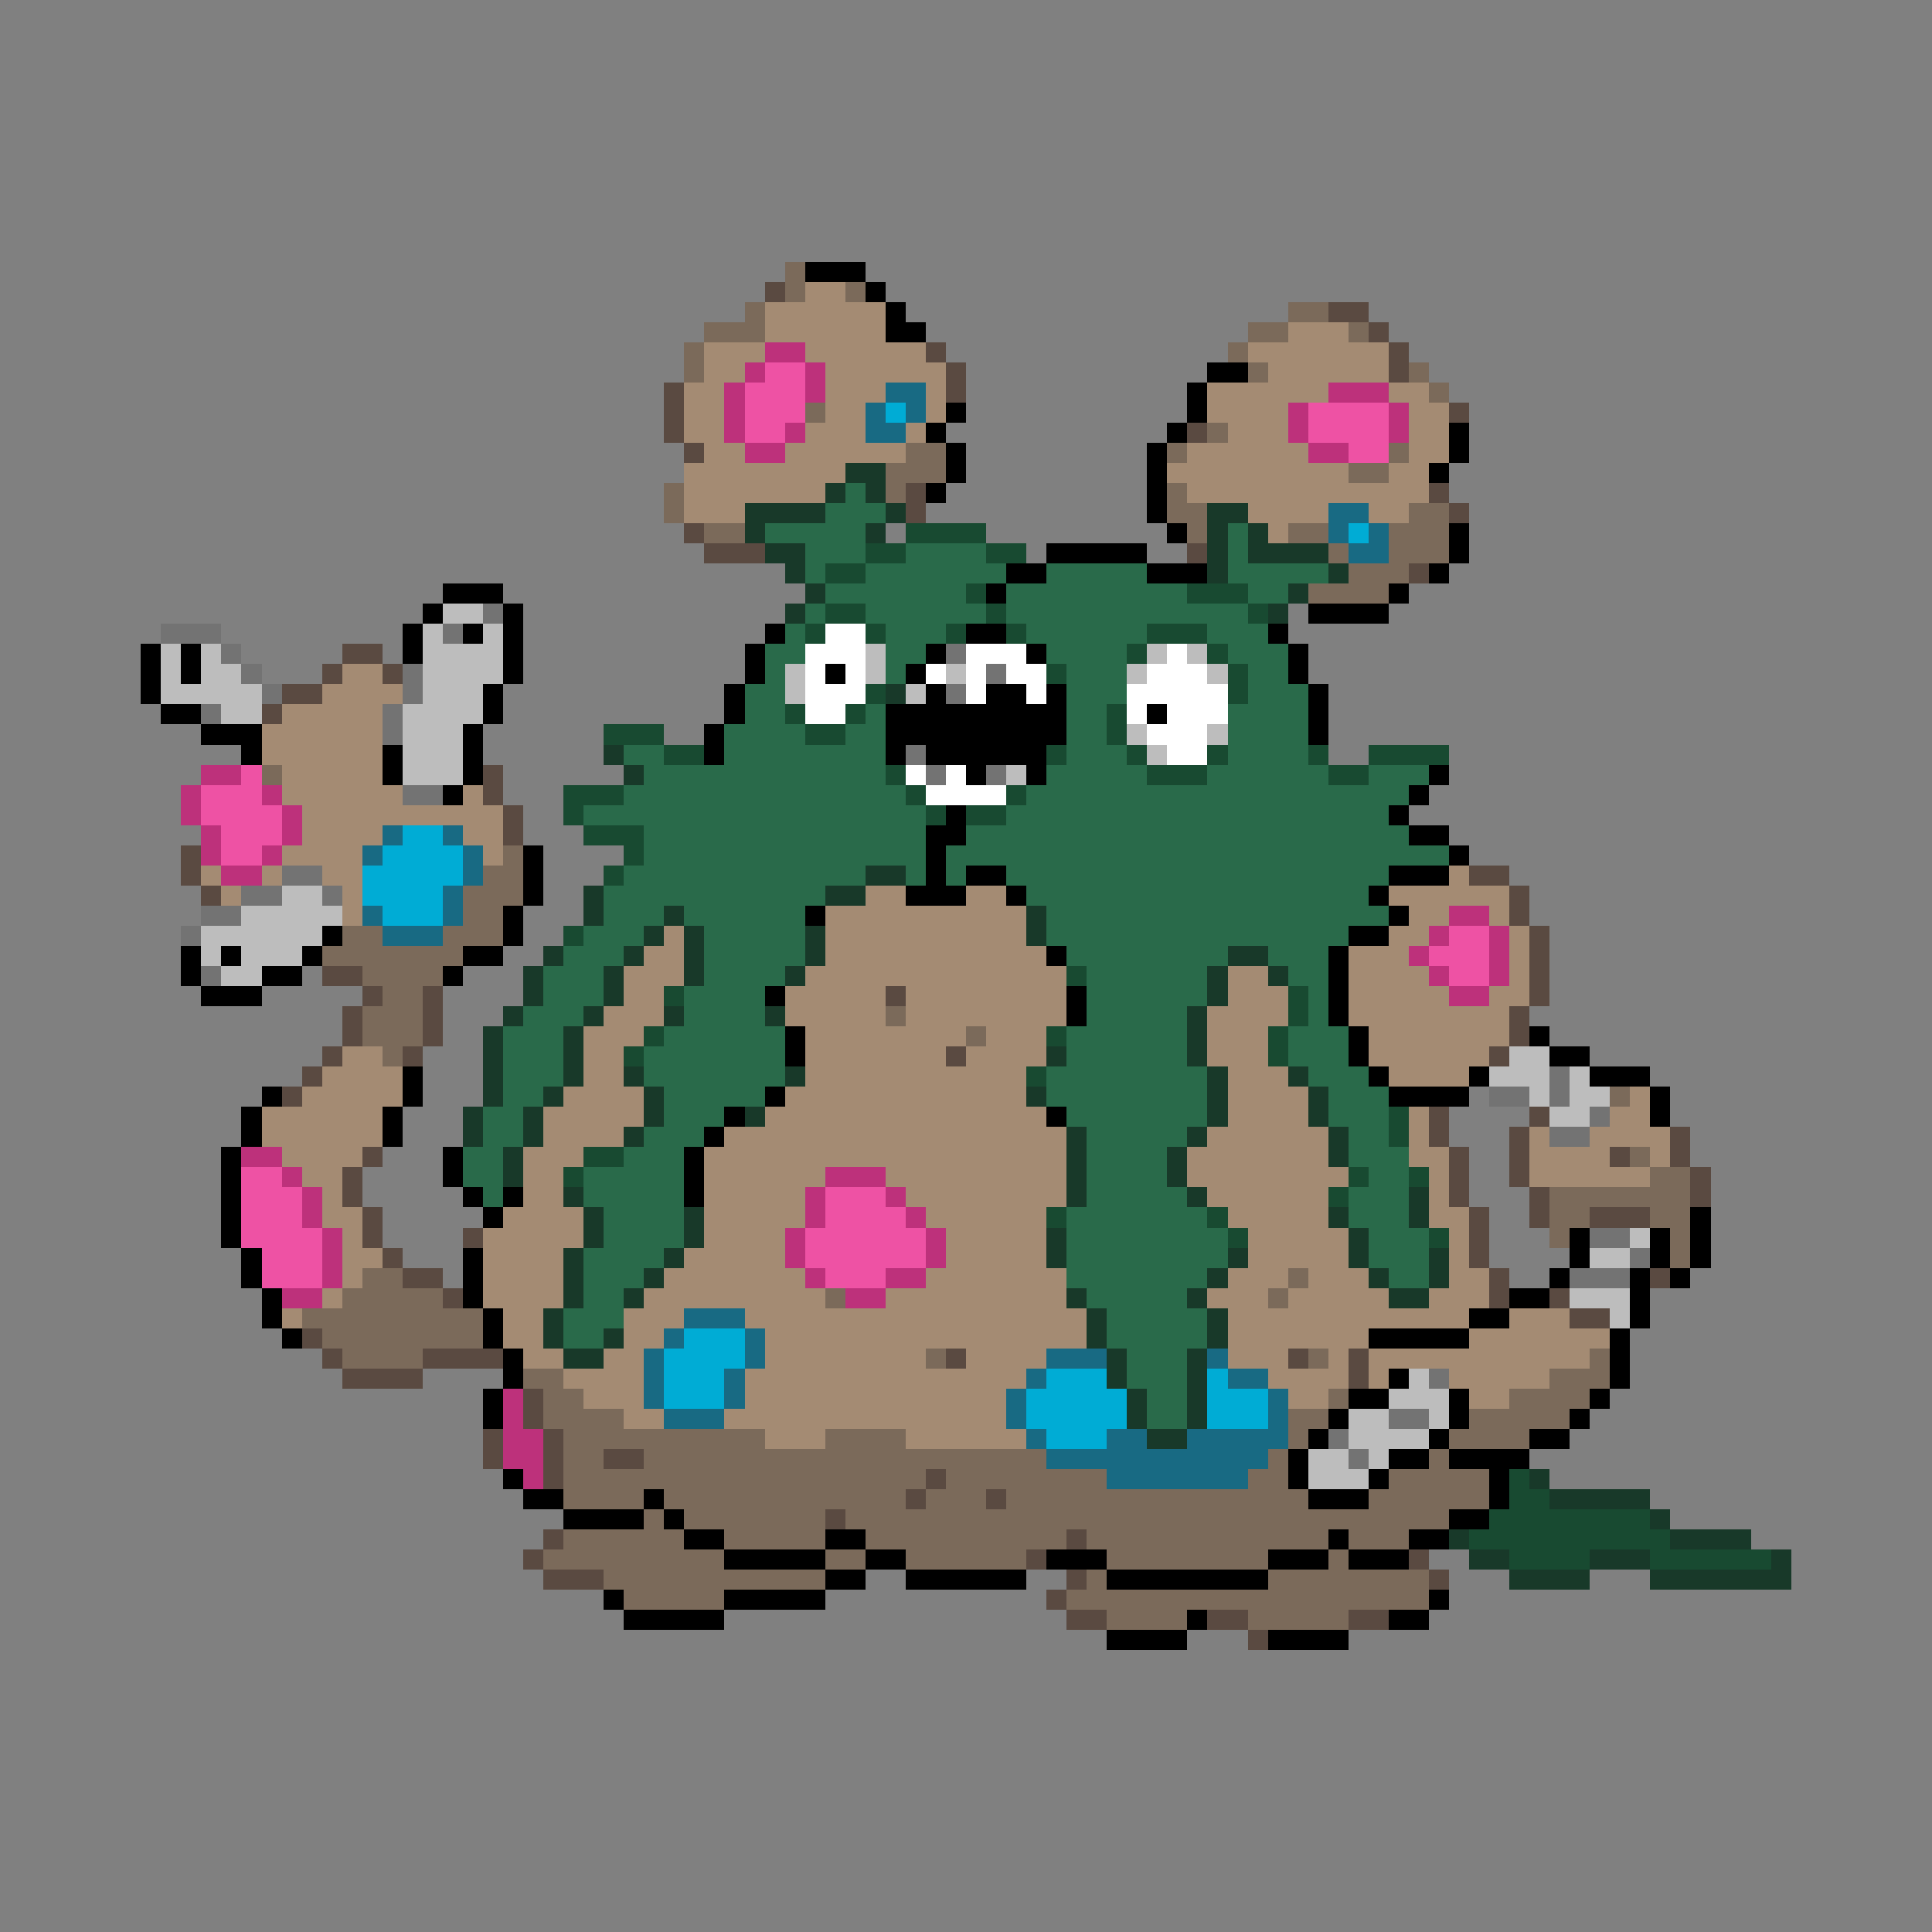 <svg xmlns="http://www.w3.org/2000/svg" viewBox="0 -0.5 96 96" shape-rendering="crispEdges">
<rect x="0" y="-0.5" width="96" height="96" fill="#808080" stroke="none"/>
<path stroke="#7b6a5a" d="M39 13h1M39 14h1M42 14h1M37 15h1M64 15h2M35 16h3M62 16h2M67 16h1M34 17h1M61 17h1M34 18h1M62 18h1M70 18h1M71 19h1M40 20h1M60 21h1M45 22h2M58 22h1M69 22h1M44 23h3M67 23h2M33 24h1M44 24h1M58 24h1M33 25h1M58 25h2M70 25h2M35 26h2M59 26h1M64 26h2M69 26h3M66 27h1M69 27h3M67 28h3M65 29h4M13 38h1M25 42h1M24 43h2M23 44h3M23 45h2M17 46h2M22 46h3M16 47h7M18 48h4M19 49h2M18 50h3M44 50h1M18 51h3M48 51h1M19 52h1M80 54h1M81 57h1M82 58h2M77 59h7M77 60h2M82 60h2M77 61h1M83 61h1M83 62h1M18 63h2M64 63h1M17 64h5M41 64h1M63 64h1M15 65h9M16 66h8M17 67h4M46 67h1M65 67h1M79 67h1M26 68h2M77 68h3M27 69h2M66 69h1M75 69h4M27 70h4M64 70h2M73 70h5M28 71h10M41 71h4M64 71h1M72 71h4M28 72h2M32 72h20M63 72h1M71 72h1M28 73h18M47 73h8M62 73h2M69 73h5M28 74h4M33 74h12M46 74h3M50 74h15M68 74h6M32 75h1M34 75h7M42 75h30M28 76h6M36 76h5M43 76h10M54 76h12M67 76h3M27 77h9M41 77h2M45 77h6M55 77h8M66 77h1M30 78h11M54 78h1M63 78h8M31 79h5M53 79h18M55 80h4M62 80h5" />
<path stroke="#000000" d="M40 13h3M43 14h1M44 15h1M44 16h2M60 18h2M59 19h1M47 20h1M59 20h1M46 21h1M58 21h1M72 21h1M47 22h1M57 22h1M72 22h1M47 23h1M57 23h1M71 23h1M46 24h1M57 24h1M57 25h1M58 26h1M72 26h1M52 27h5M72 27h1M50 28h2M57 28h3M71 28h1M22 29h3M49 29h1M69 29h1M21 30h1M25 30h1M65 30h4M20 31h1M23 31h1M25 31h1M38 31h1M48 31h2M63 31h1M7 32h1M9 32h1M20 32h1M25 32h1M37 32h1M46 32h1M51 32h1M64 32h1M7 33h1M9 33h1M25 33h1M37 33h1M41 33h1M45 33h1M64 33h1M7 34h1M24 34h1M36 34h1M46 34h1M49 34h2M52 34h1M65 34h1M8 35h2M24 35h1M36 35h1M44 35h9M57 35h1M65 35h1M10 36h3M23 36h1M35 36h1M44 36h9M65 36h1M12 37h1M19 37h1M23 37h1M35 37h1M44 37h1M46 37h6M19 38h1M23 38h1M48 38h1M51 38h1M71 38h1M22 39h1M70 39h1M47 40h1M69 40h1M46 41h2M70 41h2M26 42h1M46 42h1M72 42h1M26 43h1M46 43h1M48 43h2M69 43h3M26 44h1M45 44h3M50 44h1M68 44h1M25 45h1M40 45h1M69 45h1M16 46h1M25 46h1M67 46h2M9 47h1M11 47h1M15 47h1M23 47h2M52 47h1M66 47h1M9 48h1M13 48h2M22 48h1M66 48h1M10 49h3M38 49h1M53 49h1M66 49h1M53 50h1M66 50h1M39 51h1M67 51h1M76 51h1M39 52h1M67 52h1M77 52h2M20 53h1M68 53h1M73 53h1M79 53h3M13 54h1M20 54h1M38 54h1M69 54h4M82 54h1M12 55h1M19 55h1M36 55h1M52 55h1M82 55h1M12 56h1M19 56h1M35 56h1M11 57h1M22 57h1M34 57h1M11 58h1M22 58h1M34 58h1M11 59h1M23 59h1M25 59h1M34 59h1M11 60h1M24 60h1M84 60h1M11 61h1M78 61h1M82 61h1M84 61h1M12 62h1M23 62h1M78 62h1M82 62h1M84 62h1M12 63h1M23 63h1M77 63h1M81 63h1M83 63h1M13 64h1M23 64h1M75 64h2M81 64h1M13 65h1M24 65h1M73 65h2M81 65h1M14 66h1M24 66h1M68 66h5M80 66h1M25 67h1M80 67h1M25 68h1M69 68h1M80 68h1M24 69h1M67 69h2M72 69h1M79 69h1M24 70h1M66 70h1M72 70h1M78 70h1M65 71h1M71 71h1M76 71h2M64 72h1M69 72h2M72 72h4M25 73h1M64 73h1M68 73h1M74 73h1M26 74h2M32 74h1M65 74h3M74 74h1M28 75h4M33 75h1M72 75h2M34 76h2M41 76h2M66 76h1M70 76h2M36 77h5M43 77h2M52 77h3M63 77h3M67 77h3M41 78h2M45 78h6M55 78h8M30 79h1M36 79h5M71 79h1M31 80h5M59 80h1M69 80h2M55 81h4M63 81h4" />
<path stroke="#5a4a41" d="M38 14h1M66 15h2M68 16h1M46 17h1M69 17h1M47 18h1M69 18h1M33 19h1M47 19h1M33 20h1M72 20h1M33 21h1M59 21h1M34 22h1M45 24h1M71 24h1M45 25h1M72 25h1M34 26h1M35 27h3M59 27h1M70 28h1M17 32h2M16 33h1M19 33h1M14 34h2M13 35h1M24 38h1M24 39h1M25 40h1M25 41h1M9 42h1M9 43h1M73 43h2M10 44h1M75 44h1M75 45h1M76 46h1M76 47h1M16 48h2M76 48h1M18 49h1M21 49h1M44 49h1M76 49h1M17 50h1M21 50h1M75 50h1M17 51h1M21 51h1M75 51h1M16 52h1M20 52h1M47 52h1M74 52h1M15 53h1M14 54h1M71 55h1M76 55h1M71 56h1M75 56h1M83 56h1M18 57h1M72 57h1M75 57h1M80 57h1M83 57h1M17 58h1M72 58h1M75 58h1M84 58h1M17 59h1M72 59h1M76 59h1M84 59h1M18 60h1M73 60h1M76 60h1M79 60h3M18 61h1M23 61h1M73 61h1M19 62h1M73 62h1M20 63h2M74 63h1M82 63h1M22 64h1M74 64h1M77 64h1M78 65h2M15 66h1M16 67h1M21 67h4M47 67h1M64 67h1M67 67h1M17 68h4M67 68h1M26 69h1M26 70h1M24 71h1M27 71h1M24 72h1M27 72h1M30 72h2M27 73h1M46 73h1M45 74h1M49 74h1M41 75h1M27 76h1M53 76h1M26 77h1M51 77h1M70 77h1M27 78h3M53 78h1M71 78h1M52 79h1M53 80h2M60 80h2M67 80h2M62 81h1" />
<path stroke="#a48b73" d="M40 14h2M38 15h6M38 16h6M64 16h3M35 17h3M40 17h6M62 17h7M35 18h2M41 18h6M63 18h6M34 19h2M41 19h3M46 19h1M60 19h6M69 19h2M34 20h2M41 20h2M46 20h1M60 20h4M70 20h2M34 21h2M40 21h3M45 21h1M61 21h3M70 21h2M35 22h2M39 22h6M59 22h6M70 22h2M34 23h8M58 23h9M69 23h2M34 24h7M59 24h12M34 25h3M62 25h4M68 25h2M63 26h1M17 33h2M16 34h4M14 35h5M13 36h6M13 37h6M14 38h5M14 39h6M23 39h1M15 40h10M15 41h4M23 41h2M14 42h4M24 42h1M10 43h1M13 43h1M16 43h2M72 43h1M11 44h1M17 44h1M43 44h2M48 44h2M69 44h6M17 45h1M41 45h10M70 45h2M74 45h1M33 46h1M41 46h10M69 46h2M75 46h1M32 47h2M41 47h11M67 47h3M75 47h1M31 48h3M40 48h13M61 48h2M67 48h4M75 48h1M31 49h2M39 49h5M45 49h8M61 49h3M67 49h5M74 49h2M30 50h3M39 50h5M45 50h8M60 50h4M67 50h8M29 51h3M40 51h8M49 51h3M60 51h3M68 51h7M17 52h2M29 52h2M40 52h7M48 52h4M60 52h3M68 52h6M16 53h4M29 53h2M40 53h11M61 53h3M69 53h4M15 54h5M28 54h4M39 54h12M61 54h4M81 54h1M13 55h6M27 55h5M38 55h14M61 55h4M70 55h1M80 55h2M13 56h6M27 56h4M36 56h17M60 56h6M70 56h1M76 56h1M79 56h4M14 57h4M26 57h3M35 57h18M59 57h7M70 57h2M76 57h4M82 57h1M15 58h2M26 58h2M35 58h6M44 58h9M59 58h8M71 58h1M76 58h6M16 59h1M26 59h2M35 59h5M45 59h8M60 59h6M71 59h1M16 60h2M25 60h4M35 60h5M46 60h6M61 60h5M71 60h2M17 61h1M24 61h5M35 61h4M47 61h5M62 61h5M72 61h1M17 62h2M24 62h4M34 62h5M47 62h5M62 62h5M72 62h1M17 63h1M24 63h4M33 63h7M46 63h7M61 63h3M65 63h3M72 63h2M16 64h1M24 64h4M32 64h9M44 64h9M60 64h3M64 64h5M71 64h3M14 65h1M25 65h2M31 65h3M37 65h17M61 65h12M75 65h3M25 66h2M31 66h2M38 66h16M61 66h7M73 66h7M26 67h2M30 67h2M38 67h8M48 67h4M61 67h3M66 67h1M68 67h11M28 68h4M37 68h14M63 68h4M68 68h1M72 68h5M29 69h3M37 69h13M64 69h2M73 69h2M31 70h2M36 70h14M38 71h3M45 71h6" />
<path stroke="#bd317b" d="M38 17h2M37 18h1M40 18h1M36 19h1M40 19h1M66 19h3M36 20h1M64 20h1M69 20h1M36 21h1M39 21h1M64 21h1M69 21h1M37 22h2M65 22h2M10 38h2M9 39h1M13 39h1M9 40h1M14 40h1M10 41h1M14 41h1M10 42h1M13 42h1M11 43h2M72 45h2M71 46h1M74 46h1M70 47h1M74 47h1M71 48h1M74 48h1M72 49h2M12 57h2M14 58h1M41 58h3M15 59h1M40 59h1M44 59h1M15 60h1M40 60h1M45 60h1M16 61h1M39 61h1M46 61h1M16 62h1M39 62h1M46 62h1M16 63h1M40 63h1M44 63h2M14 64h2M42 64h2M25 69h1M25 70h1M25 71h2M25 72h2M26 73h1" />
<path stroke="#ee52a4" d="M38 18h2M37 19h3M37 20h3M65 20h4M37 21h2M65 21h4M67 22h2M12 38h1M10 39h3M10 40h4M11 41h3M11 42h2M72 46h2M71 47h3M72 48h2M12 58h2M12 59h3M41 59h3M12 60h3M41 60h4M12 61h4M40 61h6M13 62h3M40 62h6M13 63h3M41 63h3" />
<path stroke="#186a83" d="M44 19h2M43 20h1M45 20h1M43 21h2M66 25h2M66 26h1M68 26h1M67 27h2M19 41h1M22 41h1M18 42h1M23 42h1M23 43h1M22 44h1M18 45h1M22 45h1M19 46h3M34 65h3M33 66h1M37 66h1M32 67h1M37 67h1M52 67h3M60 67h1M32 68h1M36 68h1M51 68h1M61 68h2M32 69h1M36 69h1M50 69h1M63 69h1M33 70h3M50 70h1M63 70h1M51 71h1M55 71h2M59 71h5M52 72h11M55 73h7" />
<path stroke="#00acd5" d="M44 20h1M67 26h1M20 41h2M19 42h4M18 43h5M18 44h4M19 45h3M34 66h3M33 67h4M33 68h3M52 68h3M60 68h1M33 69h3M51 69h5M60 69h3M51 70h5M60 70h3M52 71h3" />
<path stroke="#183929" d="M42 23h2M41 24h1M43 24h1M37 25h4M44 25h1M60 25h2M37 26h1M43 26h1M60 26h1M62 26h1M38 27h2M60 27h1M62 27h4M39 28h1M60 28h1M66 28h1M40 29h1M64 29h1M39 30h1M63 30h1M44 34h1M30 37h1M31 38h1M43 43h2M29 44h1M41 44h2M29 45h1M33 45h1M51 45h1M32 46h1M34 46h1M40 46h1M51 46h1M27 47h1M31 47h1M34 47h1M40 47h1M61 47h2M26 48h1M30 48h1M34 48h1M39 48h1M60 48h1M63 48h1M26 49h1M30 49h1M60 49h1M25 50h1M29 50h1M33 50h1M38 50h1M59 50h1M24 51h1M28 51h1M59 51h1M24 52h1M28 52h1M52 52h1M59 52h1M24 53h1M28 53h1M31 53h1M39 53h1M60 53h1M64 53h1M24 54h1M27 54h1M32 54h1M51 54h1M60 54h1M65 54h1M23 55h1M26 55h1M32 55h1M37 55h1M60 55h1M65 55h1M23 56h1M26 56h1M31 56h1M53 56h1M59 56h1M66 56h1M25 57h1M53 57h1M58 57h1M66 57h1M25 58h1M53 58h1M58 58h1M28 59h1M53 59h1M59 59h1M70 59h1M29 60h1M34 60h1M66 60h1M70 60h1M29 61h1M34 61h1M52 61h1M67 61h1M28 62h1M33 62h1M52 62h1M61 62h1M67 62h1M71 62h1M28 63h1M32 63h1M60 63h1M68 63h1M71 63h1M28 64h1M31 64h1M53 64h1M59 64h1M69 64h2M27 65h1M54 65h1M60 65h1M27 66h1M30 66h1M54 66h1M60 66h1M28 67h2M55 67h1M59 67h1M55 68h1M59 68h1M56 69h1M59 69h1M56 70h1M59 70h1M57 71h2M76 73h1M77 74h5M82 75h1M72 76h1M83 76h4M73 77h2M79 77h3M88 77h1M75 78h4M82 78h7" />
<path stroke="#296a4a" d="M42 24h1M41 25h3M38 26h5M61 26h1M40 27h3M45 27h4M61 27h1M40 28h1M43 28h7M52 28h5M61 28h5M41 29h7M50 29h9M62 29h2M40 30h1M43 30h6M50 30h12M39 31h1M44 31h3M51 31h6M60 31h3M38 32h2M44 32h2M52 32h4M61 32h3M38 33h1M44 33h1M53 33h3M62 33h2M37 34h2M53 34h3M62 34h3M37 35h2M43 35h1M53 35h2M61 35h4M36 36h4M42 36h2M53 36h2M61 36h4M31 37h2M36 37h8M53 37h3M61 37h4M32 38h12M52 38h5M60 38h6M68 38h3M31 39h14M51 39h19M29 40h17M50 40h19M32 41h14M48 41h22M32 42h14M47 42h25M31 43h12M45 43h1M47 43h1M50 43h19M30 44h11M51 44h17M30 45h3M34 45h6M52 45h17M29 46h3M35 46h5M52 46h15M28 47h3M35 47h5M53 47h8M63 47h3M27 48h3M35 48h4M54 48h6M64 48h2M27 49h3M34 49h4M54 49h6M65 49h1M26 50h3M34 50h4M54 50h5M65 50h1M25 51h3M33 51h6M53 51h6M64 51h3M25 52h3M32 52h7M53 52h6M64 52h3M25 53h3M32 53h7M52 53h8M65 53h3M25 54h2M33 54h5M52 54h8M66 54h3M24 55h2M33 55h3M53 55h7M66 55h3M24 56h2M32 56h3M54 56h5M67 56h2M23 57h2M31 57h3M54 57h4M67 57h3M23 58h2M29 58h5M54 58h4M68 58h2M24 59h1M29 59h5M54 59h5M67 59h3M30 60h4M53 60h7M67 60h3M30 61h4M53 61h8M68 61h3M29 62h4M53 62h8M68 62h3M29 63h3M53 63h7M69 63h2M29 64h2M54 64h5M28 65h3M55 65h5M28 66h2M55 66h5M56 67h3M56 68h3M57 69h2M57 70h2" />
<path stroke="#184a31" d="M45 26h4M43 27h2M49 27h2M41 28h2M48 29h1M59 29h3M41 30h2M49 30h1M62 30h1M40 31h1M43 31h1M47 31h1M50 31h1M57 31h3M56 32h1M60 32h1M52 33h1M61 33h1M43 34h1M61 34h1M39 35h1M42 35h1M55 35h1M30 36h3M40 36h2M55 36h1M33 37h2M52 37h1M56 37h1M60 37h1M65 37h1M68 37h4M44 38h1M57 38h3M66 38h2M28 39h3M45 39h1M50 39h1M28 40h1M46 40h1M48 40h2M29 41h3M31 42h1M30 43h1M28 46h1M53 48h1M33 49h1M64 49h1M64 50h1M32 51h1M52 51h1M63 51h1M31 52h1M63 52h1M51 53h1M69 55h1M69 56h1M29 57h2M28 58h1M67 58h1M70 58h1M66 59h1M52 60h1M60 60h1M61 61h1M71 61h1M75 73h1M75 74h2M74 75h8M73 76h10M75 77h4M82 77h6" />
<path stroke="#bdbdbd" d="M22 30h2M21 31h1M24 31h1M8 32h1M10 32h1M21 32h4M43 32h1M57 32h1M59 32h1M8 33h1M10 33h2M21 33h4M39 33h1M43 33h1M47 33h1M56 33h1M60 33h1M8 34h5M21 34h3M39 34h1M45 34h1M11 35h2M20 35h4M20 36h3M56 36h1M60 36h1M20 37h3M57 37h1M20 38h3M50 38h1M14 44h2M12 45h5M10 46h6M10 47h1M12 47h3M11 48h2M75 52h2M74 53h3M78 53h1M76 54h1M78 54h2M77 55h2M81 61h1M79 62h2M78 64h3M80 65h1M70 68h1M69 69h3M67 70h2M71 70h1M67 71h4M65 72h2M68 72h1M65 73h3" />
<path stroke="#737373" d="M24 30h1M8 31h3M22 31h1M11 32h1M47 32h1M12 33h1M20 33h1M49 33h1M13 34h1M20 34h1M47 34h1M10 35h1M19 35h1M19 36h1M45 37h1M46 38h1M49 38h1M20 39h2M14 43h2M12 44h2M16 44h1M10 45h2M9 46h1M10 48h1M77 53h1M74 54h2M77 54h1M79 55h1M77 56h2M79 61h2M81 62h1M78 63h3M71 68h1M69 70h2M66 71h1M67 72h1" />
<path stroke="#ffffff" d="M41 31h2M40 32h3M48 32h3M58 32h1M40 33h1M42 33h1M46 33h1M48 33h1M50 33h2M57 33h3M40 34h3M48 34h1M51 34h1M56 34h5M40 35h2M56 35h1M58 35h3M57 36h3M58 37h2M45 38h1M47 38h1M46 39h4" />
</svg>